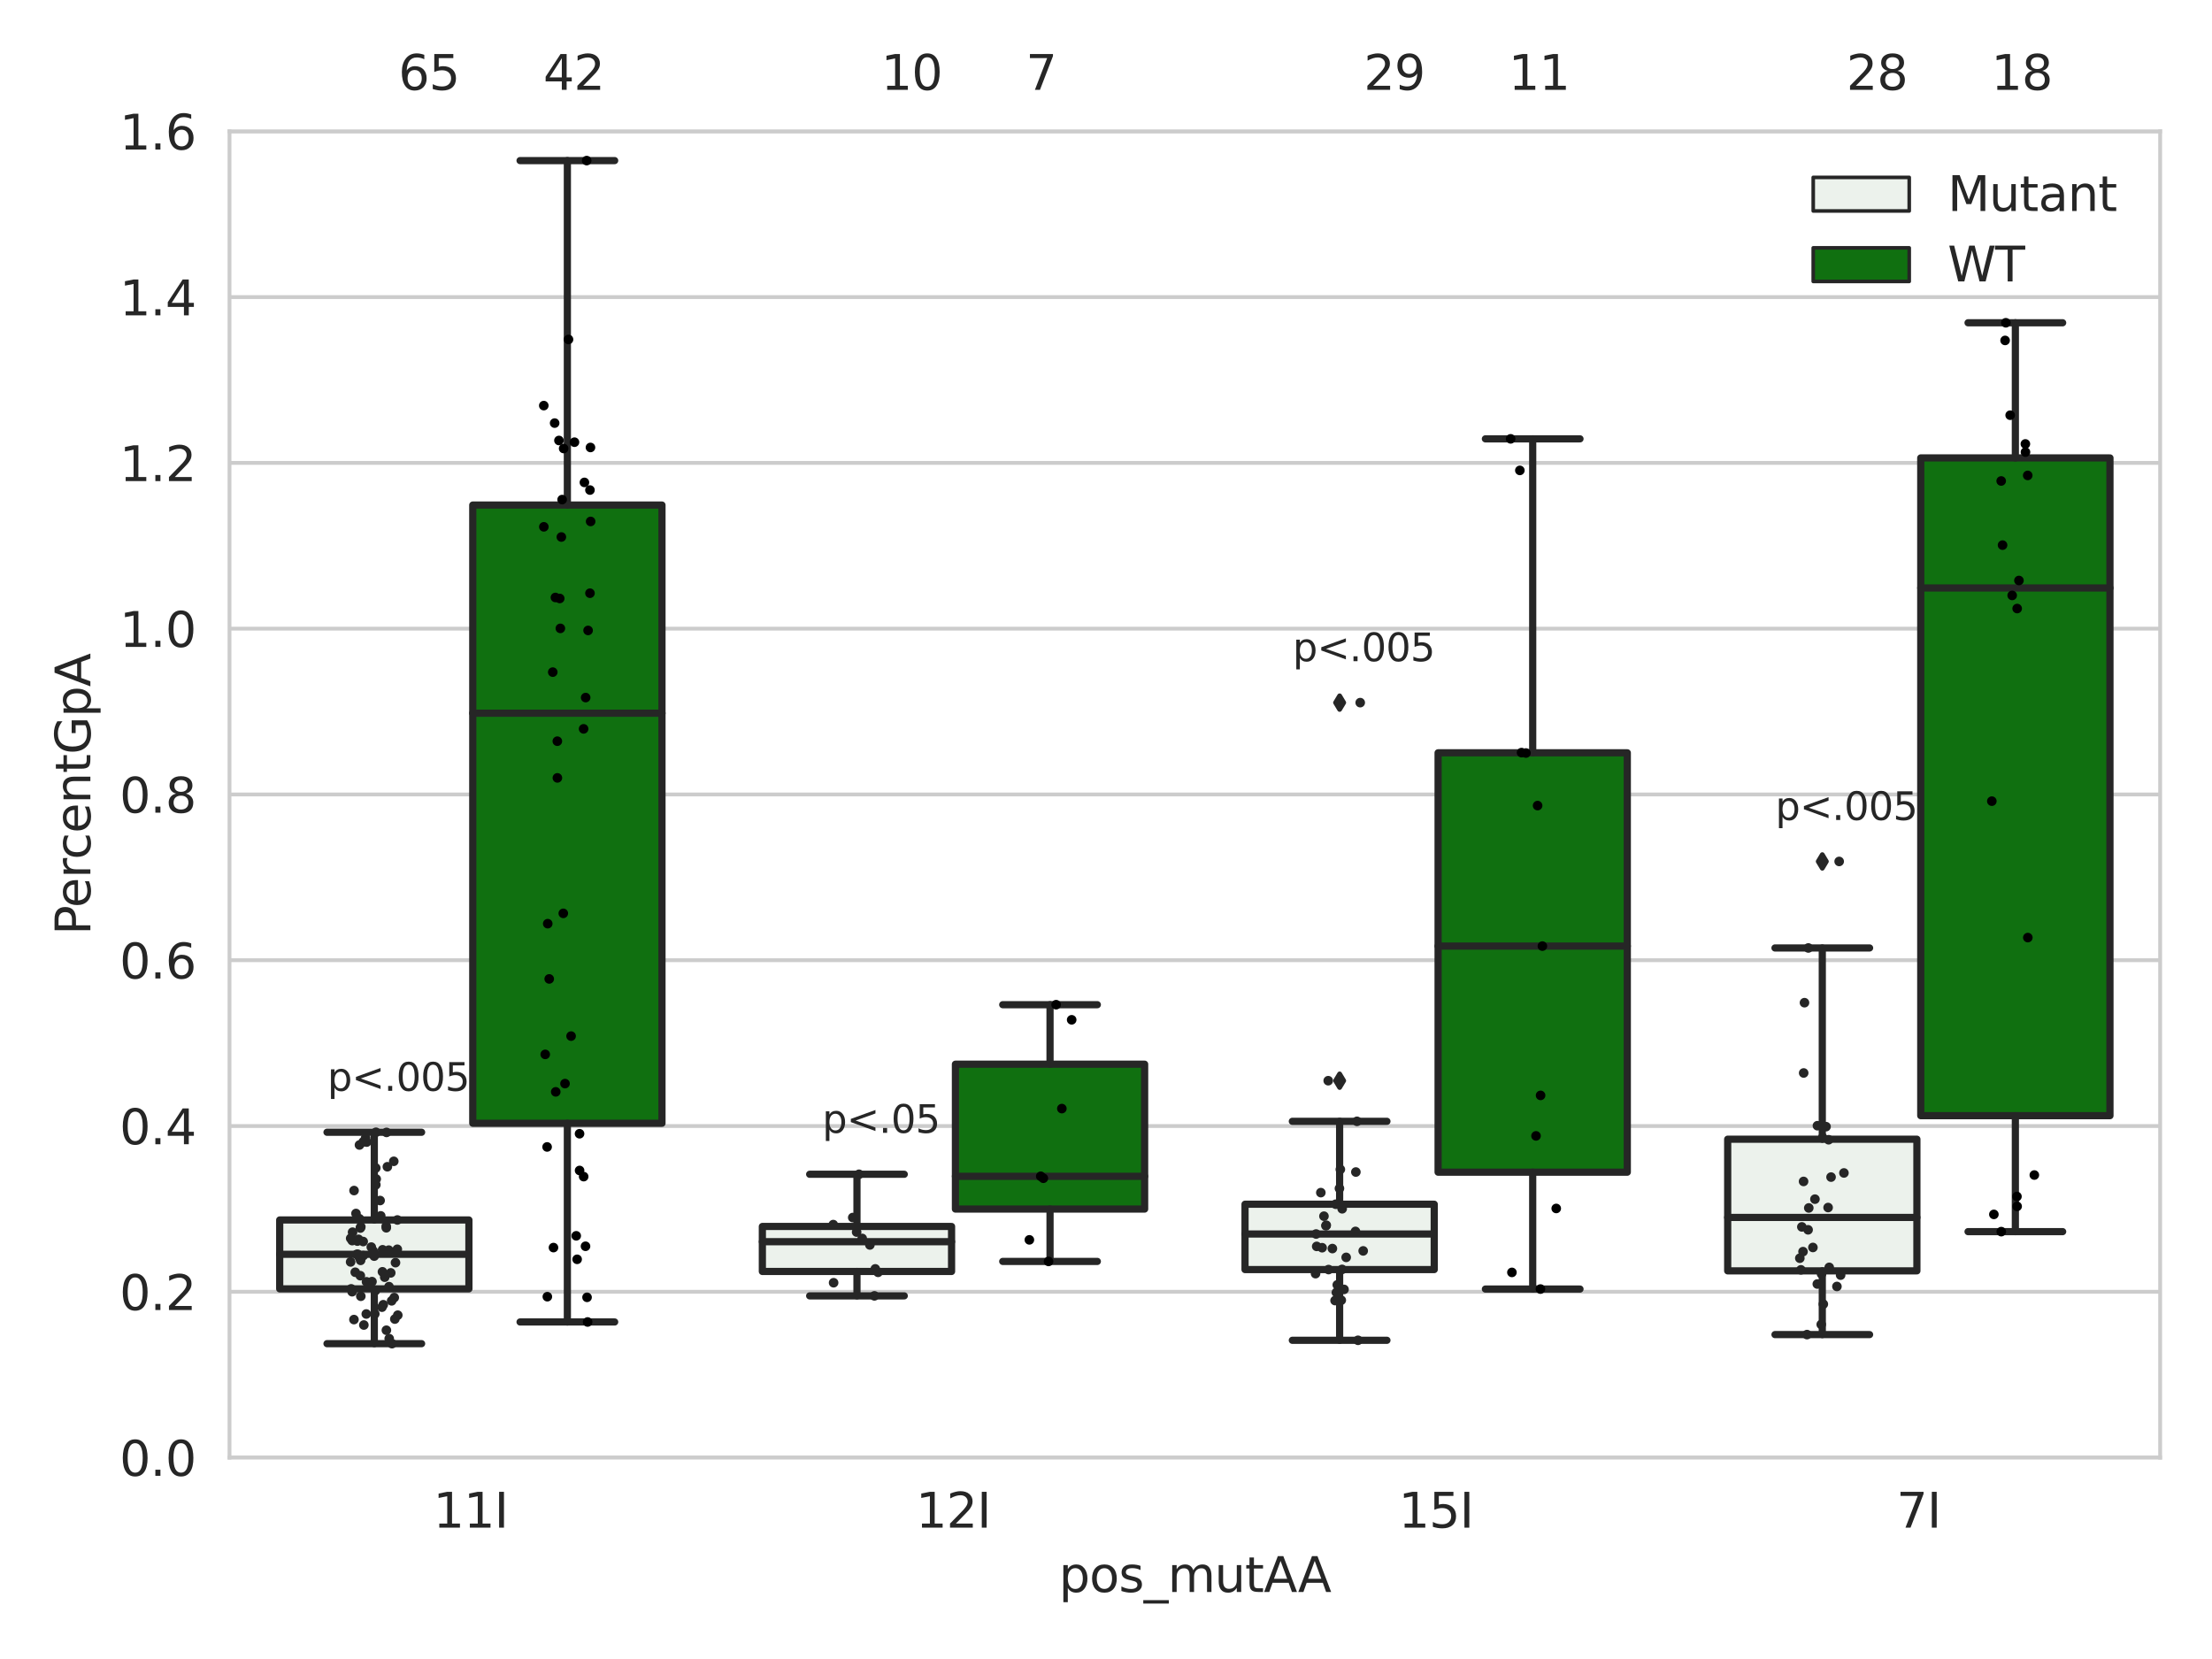 <?xml version="1.0" encoding="utf-8" standalone="no"?>
<!DOCTYPE svg PUBLIC "-//W3C//DTD SVG 1.1//EN"
  "http://www.w3.org/Graphics/SVG/1.1/DTD/svg11.dtd">
<svg xmlns:xlink="http://www.w3.org/1999/xlink" width="460.8pt" height="345.6pt" viewBox="0 0 460.8 345.6" xmlns="http://www.w3.org/2000/svg" version="1.1">
 <defs>
  <style type="text/css">*{stroke-linejoin: round; stroke-linecap: butt}</style>
 </defs>
 <g id="figure_1">
  <g id="patch_1">
   <path d="M 0 345.6 
L 460.8 345.6 
L 460.8 0 
L 0 0 
z
" style="fill: #ffffff"/>
  </g>
  <g id="axes_1">
   <g id="patch_2">
    <path d="M 47.81 303.64 
L 450 303.64 
L 450 27.354 
L 47.81 27.354 
z
" style="fill: #ffffff"/>
   </g>
   <g id="matplotlib.axis_1">
    <g id="xtick_1">
     <g id="text_1">
      <!-- 11I -->
      <g style="fill: #262626" transform="translate(90.246 318.238)scale(0.1 -0.1)">
       <defs>
        <path id="DejaVuSans-31" d="M 794 531 
L 1825 531 
L 1825 4091 
L 703 3866 
L 703 4441 
L 1819 4666 
L 2450 4666 
L 2450 531 
L 3481 531 
L 3481 0 
L 794 0 
L 794 531 
z
" transform="scale(0.016)"/>
        <path id="DejaVuSans-49" d="M 628 4666 
L 1259 4666 
L 1259 0 
L 628 0 
L 628 4666 
z
" transform="scale(0.016)"/>
       </defs>
       <use xlink:href="#DejaVuSans-31"/>
       <use xlink:href="#DejaVuSans-31" x="63.623"/>
       <use xlink:href="#DejaVuSans-49" x="127.246"/>
      </g>
     </g>
    </g>
    <g id="xtick_2">
     <g id="text_2">
      <!-- 12I -->
      <g style="fill: #262626" transform="translate(190.794 318.238)scale(0.1 -0.1)">
       <defs>
        <path id="DejaVuSans-32" d="M 1228 531 
L 3431 531 
L 3431 0 
L 469 0 
L 469 531 
Q 828 903 1448 1529 
Q 2069 2156 2228 2338 
Q 2531 2678 2651 2914 
Q 2772 3150 2772 3378 
Q 2772 3750 2511 3984 
Q 2250 4219 1831 4219 
Q 1534 4219 1204 4116 
Q 875 4013 500 3803 
L 500 4441 
Q 881 4594 1212 4672 
Q 1544 4750 1819 4750 
Q 2544 4750 2975 4387 
Q 3406 4025 3406 3419 
Q 3406 3131 3298 2873 
Q 3191 2616 2906 2266 
Q 2828 2175 2409 1742 
Q 1991 1309 1228 531 
z
" transform="scale(0.016)"/>
       </defs>
       <use xlink:href="#DejaVuSans-31"/>
       <use xlink:href="#DejaVuSans-32" x="63.623"/>
       <use xlink:href="#DejaVuSans-49" x="127.246"/>
      </g>
     </g>
    </g>
    <g id="xtick_3">
     <g id="text_3">
      <!-- 15I -->
      <g style="fill: #262626" transform="translate(291.341 318.238)scale(0.1 -0.1)">
       <defs>
        <path id="DejaVuSans-35" d="M 691 4666 
L 3169 4666 
L 3169 4134 
L 1269 4134 
L 1269 2991 
Q 1406 3038 1543 3061 
Q 1681 3084 1819 3084 
Q 2600 3084 3056 2656 
Q 3513 2228 3513 1497 
Q 3513 744 3044 326 
Q 2575 -91 1722 -91 
Q 1428 -91 1123 -41 
Q 819 9 494 109 
L 494 744 
Q 775 591 1075 516 
Q 1375 441 1709 441 
Q 2250 441 2565 725 
Q 2881 1009 2881 1497 
Q 2881 1984 2565 2268 
Q 2250 2553 1709 2553 
Q 1456 2553 1204 2497 
Q 953 2441 691 2322 
L 691 4666 
z
" transform="scale(0.016)"/>
       </defs>
       <use xlink:href="#DejaVuSans-31"/>
       <use xlink:href="#DejaVuSans-35" x="63.623"/>
       <use xlink:href="#DejaVuSans-49" x="127.246"/>
      </g>
     </g>
    </g>
    <g id="xtick_4">
     <g id="text_4">
      <!-- 7I -->
      <g style="fill: #262626" transform="translate(395.07 318.238)scale(0.1 -0.1)">
       <defs>
        <path id="DejaVuSans-37" d="M 525 4666 
L 3525 4666 
L 3525 4397 
L 1831 0 
L 1172 0 
L 2766 4134 
L 525 4134 
L 525 4666 
z
" transform="scale(0.016)"/>
       </defs>
       <use xlink:href="#DejaVuSans-37"/>
       <use xlink:href="#DejaVuSans-49" x="63.623"/>
      </g>
     </g>
    </g>
    <g id="text_5">
     <!-- pos_mutAA -->
     <g style="fill: #262626" transform="translate(220.589 331.638)scale(0.1 -0.1)">
      <defs>
       <path id="DejaVuSans-70" d="M 1159 525 
L 1159 -1331 
L 581 -1331 
L 581 3500 
L 1159 3500 
L 1159 2969 
Q 1341 3281 1617 3432 
Q 1894 3584 2278 3584 
Q 2916 3584 3314 3078 
Q 3713 2572 3713 1747 
Q 3713 922 3314 415 
Q 2916 -91 2278 -91 
Q 1894 -91 1617 61 
Q 1341 213 1159 525 
z
M 3116 1747 
Q 3116 2381 2855 2742 
Q 2594 3103 2138 3103 
Q 1681 3103 1420 2742 
Q 1159 2381 1159 1747 
Q 1159 1113 1420 752 
Q 1681 391 2138 391 
Q 2594 391 2855 752 
Q 3116 1113 3116 1747 
z
" transform="scale(0.016)"/>
       <path id="DejaVuSans-6f" d="M 1959 3097 
Q 1497 3097 1228 2736 
Q 959 2375 959 1747 
Q 959 1119 1226 758 
Q 1494 397 1959 397 
Q 2419 397 2687 759 
Q 2956 1122 2956 1747 
Q 2956 2369 2687 2733 
Q 2419 3097 1959 3097 
z
M 1959 3584 
Q 2709 3584 3137 3096 
Q 3566 2609 3566 1747 
Q 3566 888 3137 398 
Q 2709 -91 1959 -91 
Q 1206 -91 779 398 
Q 353 888 353 1747 
Q 353 2609 779 3096 
Q 1206 3584 1959 3584 
z
" transform="scale(0.016)"/>
       <path id="DejaVuSans-73" d="M 2834 3397 
L 2834 2853 
Q 2591 2978 2328 3040 
Q 2066 3103 1784 3103 
Q 1356 3103 1142 2972 
Q 928 2841 928 2578 
Q 928 2378 1081 2264 
Q 1234 2150 1697 2047 
L 1894 2003 
Q 2506 1872 2764 1633 
Q 3022 1394 3022 966 
Q 3022 478 2636 193 
Q 2250 -91 1575 -91 
Q 1294 -91 989 -36 
Q 684 19 347 128 
L 347 722 
Q 666 556 975 473 
Q 1284 391 1588 391 
Q 1994 391 2212 530 
Q 2431 669 2431 922 
Q 2431 1156 2273 1281 
Q 2116 1406 1581 1522 
L 1381 1569 
Q 847 1681 609 1914 
Q 372 2147 372 2553 
Q 372 3047 722 3315 
Q 1072 3584 1716 3584 
Q 2034 3584 2315 3537 
Q 2597 3491 2834 3397 
z
" transform="scale(0.016)"/>
       <path id="DejaVuSans-5f" d="M 3263 -1063 
L 3263 -1509 
L -63 -1509 
L -63 -1063 
L 3263 -1063 
z
" transform="scale(0.016)"/>
       <path id="DejaVuSans-6d" d="M 3328 2828 
Q 3544 3216 3844 3400 
Q 4144 3584 4550 3584 
Q 5097 3584 5394 3201 
Q 5691 2819 5691 2113 
L 5691 0 
L 5113 0 
L 5113 2094 
Q 5113 2597 4934 2840 
Q 4756 3084 4391 3084 
Q 3944 3084 3684 2787 
Q 3425 2491 3425 1978 
L 3425 0 
L 2847 0 
L 2847 2094 
Q 2847 2600 2669 2842 
Q 2491 3084 2119 3084 
Q 1678 3084 1418 2786 
Q 1159 2488 1159 1978 
L 1159 0 
L 581 0 
L 581 3500 
L 1159 3500 
L 1159 2956 
Q 1356 3278 1631 3431 
Q 1906 3584 2284 3584 
Q 2666 3584 2933 3390 
Q 3200 3197 3328 2828 
z
" transform="scale(0.016)"/>
       <path id="DejaVuSans-75" d="M 544 1381 
L 544 3500 
L 1119 3500 
L 1119 1403 
Q 1119 906 1312 657 
Q 1506 409 1894 409 
Q 2359 409 2629 706 
Q 2900 1003 2900 1516 
L 2900 3500 
L 3475 3500 
L 3475 0 
L 2900 0 
L 2900 538 
Q 2691 219 2414 64 
Q 2138 -91 1772 -91 
Q 1169 -91 856 284 
Q 544 659 544 1381 
z
M 1991 3584 
L 1991 3584 
z
" transform="scale(0.016)"/>
       <path id="DejaVuSans-74" d="M 1172 4494 
L 1172 3500 
L 2356 3500 
L 2356 3053 
L 1172 3053 
L 1172 1153 
Q 1172 725 1289 603 
Q 1406 481 1766 481 
L 2356 481 
L 2356 0 
L 1766 0 
Q 1100 0 847 248 
Q 594 497 594 1153 
L 594 3053 
L 172 3053 
L 172 3500 
L 594 3500 
L 594 4494 
L 1172 4494 
z
" transform="scale(0.016)"/>
       <path id="DejaVuSans-41" d="M 2188 4044 
L 1331 1722 
L 3047 1722 
L 2188 4044 
z
M 1831 4666 
L 2547 4666 
L 4325 0 
L 3669 0 
L 3244 1197 
L 1141 1197 
L 716 0 
L 50 0 
L 1831 4666 
z
" transform="scale(0.016)"/>
      </defs>
      <use xlink:href="#DejaVuSans-70"/>
      <use xlink:href="#DejaVuSans-6f" x="63.477"/>
      <use xlink:href="#DejaVuSans-73" x="124.658"/>
      <use xlink:href="#DejaVuSans-5f" x="176.758"/>
      <use xlink:href="#DejaVuSans-6d" x="226.758"/>
      <use xlink:href="#DejaVuSans-75" x="324.17"/>
      <use xlink:href="#DejaVuSans-74" x="387.549"/>
      <use xlink:href="#DejaVuSans-41" x="426.758"/>
      <use xlink:href="#DejaVuSans-41" x="497.916"/>
     </g>
    </g>
   </g>
   <g id="matplotlib.axis_2">
    <g id="ytick_1">
     <g id="line2d_1">
      <path d="M 47.81 303.64 
L 450 303.64 
" clip-path="url(#p8332631ddf)" style="fill: none; stroke: #cccccc; stroke-width: 0.8; stroke-linecap: round"/>
     </g>
     <g id="text_6">
      <!-- 0.0 -->
      <g style="fill: #262626" transform="translate(24.907 307.439)scale(0.1 -0.1)">
       <defs>
        <path id="DejaVuSans-30" d="M 2034 4250 
Q 1547 4250 1301 3770 
Q 1056 3291 1056 2328 
Q 1056 1369 1301 889 
Q 1547 409 2034 409 
Q 2525 409 2770 889 
Q 3016 1369 3016 2328 
Q 3016 3291 2770 3770 
Q 2525 4250 2034 4250 
z
M 2034 4750 
Q 2819 4750 3233 4129 
Q 3647 3509 3647 2328 
Q 3647 1150 3233 529 
Q 2819 -91 2034 -91 
Q 1250 -91 836 529 
Q 422 1150 422 2328 
Q 422 3509 836 4129 
Q 1250 4750 2034 4750 
z
" transform="scale(0.016)"/>
        <path id="DejaVuSans-2e" d="M 684 794 
L 1344 794 
L 1344 0 
L 684 0 
L 684 794 
z
" transform="scale(0.016)"/>
       </defs>
       <use xlink:href="#DejaVuSans-30"/>
       <use xlink:href="#DejaVuSans-2e" x="63.623"/>
       <use xlink:href="#DejaVuSans-30" x="95.41"/>
      </g>
     </g>
    </g>
    <g id="ytick_2">
     <g id="line2d_2">
      <path d="M 47.81 269.104 
L 450 269.104 
" clip-path="url(#p8332631ddf)" style="fill: none; stroke: #cccccc; stroke-width: 0.8; stroke-linecap: round"/>
     </g>
     <g id="text_7">
      <!-- 0.2 -->
      <g style="fill: #262626" transform="translate(24.907 272.903)scale(0.1 -0.1)">
       <use xlink:href="#DejaVuSans-30"/>
       <use xlink:href="#DejaVuSans-2e" x="63.623"/>
       <use xlink:href="#DejaVuSans-32" x="95.41"/>
      </g>
     </g>
    </g>
    <g id="ytick_3">
     <g id="line2d_3">
      <path d="M 47.81 234.568 
L 450 234.568 
" clip-path="url(#p8332631ddf)" style="fill: none; stroke: #cccccc; stroke-width: 0.8; stroke-linecap: round"/>
     </g>
     <g id="text_8">
      <!-- 0.4 -->
      <g style="fill: #262626" transform="translate(24.907 238.368)scale(0.1 -0.1)">
       <defs>
        <path id="DejaVuSans-34" d="M 2419 4116 
L 825 1625 
L 2419 1625 
L 2419 4116 
z
M 2253 4666 
L 3047 4666 
L 3047 1625 
L 3713 1625 
L 3713 1100 
L 3047 1100 
L 3047 0 
L 2419 0 
L 2419 1100 
L 313 1100 
L 313 1709 
L 2253 4666 
z
" transform="scale(0.016)"/>
       </defs>
       <use xlink:href="#DejaVuSans-30"/>
       <use xlink:href="#DejaVuSans-2e" x="63.623"/>
       <use xlink:href="#DejaVuSans-34" x="95.41"/>
      </g>
     </g>
    </g>
    <g id="ytick_4">
     <g id="line2d_4">
      <path d="M 47.81 200.033 
L 450 200.033 
" clip-path="url(#p8332631ddf)" style="fill: none; stroke: #cccccc; stroke-width: 0.8; stroke-linecap: round"/>
     </g>
     <g id="text_9">
      <!-- 0.6 -->
      <g style="fill: #262626" transform="translate(24.907 203.832)scale(0.1 -0.1)">
       <defs>
        <path id="DejaVuSans-36" d="M 2113 2584 
Q 1688 2584 1439 2293 
Q 1191 2003 1191 1497 
Q 1191 994 1439 701 
Q 1688 409 2113 409 
Q 2538 409 2786 701 
Q 3034 994 3034 1497 
Q 3034 2003 2786 2293 
Q 2538 2584 2113 2584 
z
M 3366 4563 
L 3366 3988 
Q 3128 4100 2886 4159 
Q 2644 4219 2406 4219 
Q 1781 4219 1451 3797 
Q 1122 3375 1075 2522 
Q 1259 2794 1537 2939 
Q 1816 3084 2150 3084 
Q 2853 3084 3261 2657 
Q 3669 2231 3669 1497 
Q 3669 778 3244 343 
Q 2819 -91 2113 -91 
Q 1303 -91 875 529 
Q 447 1150 447 2328 
Q 447 3434 972 4092 
Q 1497 4750 2381 4750 
Q 2619 4750 2861 4703 
Q 3103 4656 3366 4563 
z
" transform="scale(0.016)"/>
       </defs>
       <use xlink:href="#DejaVuSans-30"/>
       <use xlink:href="#DejaVuSans-2e" x="63.623"/>
       <use xlink:href="#DejaVuSans-36" x="95.41"/>
      </g>
     </g>
    </g>
    <g id="ytick_5">
     <g id="line2d_5">
      <path d="M 47.81 165.497 
L 450 165.497 
" clip-path="url(#p8332631ddf)" style="fill: none; stroke: #cccccc; stroke-width: 0.8; stroke-linecap: round"/>
     </g>
     <g id="text_10">
      <!-- 0.8 -->
      <g style="fill: #262626" transform="translate(24.907 169.296)scale(0.1 -0.1)">
       <defs>
        <path id="DejaVuSans-38" d="M 2034 2216 
Q 1584 2216 1326 1975 
Q 1069 1734 1069 1313 
Q 1069 891 1326 650 
Q 1584 409 2034 409 
Q 2484 409 2743 651 
Q 3003 894 3003 1313 
Q 3003 1734 2745 1975 
Q 2488 2216 2034 2216 
z
M 1403 2484 
Q 997 2584 770 2862 
Q 544 3141 544 3541 
Q 544 4100 942 4425 
Q 1341 4750 2034 4750 
Q 2731 4750 3128 4425 
Q 3525 4100 3525 3541 
Q 3525 3141 3298 2862 
Q 3072 2584 2669 2484 
Q 3125 2378 3379 2068 
Q 3634 1759 3634 1313 
Q 3634 634 3220 271 
Q 2806 -91 2034 -91 
Q 1263 -91 848 271 
Q 434 634 434 1313 
Q 434 1759 690 2068 
Q 947 2378 1403 2484 
z
M 1172 3481 
Q 1172 3119 1398 2916 
Q 1625 2713 2034 2713 
Q 2441 2713 2670 2916 
Q 2900 3119 2900 3481 
Q 2900 3844 2670 4047 
Q 2441 4250 2034 4250 
Q 1625 4250 1398 4047 
Q 1172 3844 1172 3481 
z
" transform="scale(0.016)"/>
       </defs>
       <use xlink:href="#DejaVuSans-30"/>
       <use xlink:href="#DejaVuSans-2e" x="63.623"/>
       <use xlink:href="#DejaVuSans-38" x="95.41"/>
      </g>
     </g>
    </g>
    <g id="ytick_6">
     <g id="line2d_6">
      <path d="M 47.81 130.961 
L 450 130.961 
" clip-path="url(#p8332631ddf)" style="fill: none; stroke: #cccccc; stroke-width: 0.8; stroke-linecap: round"/>
     </g>
     <g id="text_11">
      <!-- 1.0 -->
      <g style="fill: #262626" transform="translate(24.907 134.76)scale(0.1 -0.1)">
       <use xlink:href="#DejaVuSans-31"/>
       <use xlink:href="#DejaVuSans-2e" x="63.623"/>
       <use xlink:href="#DejaVuSans-30" x="95.41"/>
      </g>
     </g>
    </g>
    <g id="ytick_7">
     <g id="line2d_7">
      <path d="M 47.81 96.425 
L 450 96.425 
" clip-path="url(#p8332631ddf)" style="fill: none; stroke: #cccccc; stroke-width: 0.8; stroke-linecap: round"/>
     </g>
     <g id="text_12">
      <!-- 1.2 -->
      <g style="fill: #262626" transform="translate(24.907 100.225)scale(0.1 -0.1)">
       <use xlink:href="#DejaVuSans-31"/>
       <use xlink:href="#DejaVuSans-2e" x="63.623"/>
       <use xlink:href="#DejaVuSans-32" x="95.41"/>
      </g>
     </g>
    </g>
    <g id="ytick_8">
     <g id="line2d_8">
      <path d="M 47.81 61.89 
L 450 61.89 
" clip-path="url(#p8332631ddf)" style="fill: none; stroke: #cccccc; stroke-width: 0.8; stroke-linecap: round"/>
     </g>
     <g id="text_13">
      <!-- 1.4 -->
      <g style="fill: #262626" transform="translate(24.907 65.689)scale(0.1 -0.1)">
       <use xlink:href="#DejaVuSans-31"/>
       <use xlink:href="#DejaVuSans-2e" x="63.623"/>
       <use xlink:href="#DejaVuSans-34" x="95.41"/>
      </g>
     </g>
    </g>
    <g id="ytick_9">
     <g id="line2d_9">
      <path d="M 47.81 27.354 
L 450 27.354 
" clip-path="url(#p8332631ddf)" style="fill: none; stroke: #cccccc; stroke-width: 0.8; stroke-linecap: round"/>
     </g>
     <g id="text_14">
      <!-- 1.6 -->
      <g style="fill: #262626" transform="translate(24.907 31.153)scale(0.1 -0.1)">
       <use xlink:href="#DejaVuSans-31"/>
       <use xlink:href="#DejaVuSans-2e" x="63.623"/>
       <use xlink:href="#DejaVuSans-36" x="95.41"/>
      </g>
     </g>
    </g>
    <g id="text_15">
     <!-- PercentGpA -->
     <g style="fill: #262626" transform="translate(18.827 194.774)rotate(-90)scale(0.1 -0.1)">
      <defs>
       <path id="DejaVuSans-50" d="M 1259 4147 
L 1259 2394 
L 2053 2394 
Q 2494 2394 2734 2622 
Q 2975 2850 2975 3272 
Q 2975 3691 2734 3919 
Q 2494 4147 2053 4147 
L 1259 4147 
z
M 628 4666 
L 2053 4666 
Q 2838 4666 3239 4311 
Q 3641 3956 3641 3272 
Q 3641 2581 3239 2228 
Q 2838 1875 2053 1875 
L 1259 1875 
L 1259 0 
L 628 0 
L 628 4666 
z
" transform="scale(0.016)"/>
       <path id="DejaVuSans-65" d="M 3597 1894 
L 3597 1613 
L 953 1613 
Q 991 1019 1311 708 
Q 1631 397 2203 397 
Q 2534 397 2845 478 
Q 3156 559 3463 722 
L 3463 178 
Q 3153 47 2828 -22 
Q 2503 -91 2169 -91 
Q 1331 -91 842 396 
Q 353 884 353 1716 
Q 353 2575 817 3079 
Q 1281 3584 2069 3584 
Q 2775 3584 3186 3129 
Q 3597 2675 3597 1894 
z
M 3022 2063 
Q 3016 2534 2758 2815 
Q 2500 3097 2075 3097 
Q 1594 3097 1305 2825 
Q 1016 2553 972 2059 
L 3022 2063 
z
" transform="scale(0.016)"/>
       <path id="DejaVuSans-72" d="M 2631 2963 
Q 2534 3019 2420 3045 
Q 2306 3072 2169 3072 
Q 1681 3072 1420 2755 
Q 1159 2438 1159 1844 
L 1159 0 
L 581 0 
L 581 3500 
L 1159 3500 
L 1159 2956 
Q 1341 3275 1631 3429 
Q 1922 3584 2338 3584 
Q 2397 3584 2469 3576 
Q 2541 3569 2628 3553 
L 2631 2963 
z
" transform="scale(0.016)"/>
       <path id="DejaVuSans-63" d="M 3122 3366 
L 3122 2828 
Q 2878 2963 2633 3030 
Q 2388 3097 2138 3097 
Q 1578 3097 1268 2742 
Q 959 2388 959 1747 
Q 959 1106 1268 751 
Q 1578 397 2138 397 
Q 2388 397 2633 464 
Q 2878 531 3122 666 
L 3122 134 
Q 2881 22 2623 -34 
Q 2366 -91 2075 -91 
Q 1284 -91 818 406 
Q 353 903 353 1747 
Q 353 2603 823 3093 
Q 1294 3584 2113 3584 
Q 2378 3584 2631 3529 
Q 2884 3475 3122 3366 
z
" transform="scale(0.016)"/>
       <path id="DejaVuSans-6e" d="M 3513 2113 
L 3513 0 
L 2938 0 
L 2938 2094 
Q 2938 2591 2744 2837 
Q 2550 3084 2163 3084 
Q 1697 3084 1428 2787 
Q 1159 2491 1159 1978 
L 1159 0 
L 581 0 
L 581 3500 
L 1159 3500 
L 1159 2956 
Q 1366 3272 1645 3428 
Q 1925 3584 2291 3584 
Q 2894 3584 3203 3211 
Q 3513 2838 3513 2113 
z
" transform="scale(0.016)"/>
       <path id="DejaVuSans-47" d="M 3809 666 
L 3809 1919 
L 2778 1919 
L 2778 2438 
L 4434 2438 
L 4434 434 
Q 4069 175 3628 42 
Q 3188 -91 2688 -91 
Q 1594 -91 976 548 
Q 359 1188 359 2328 
Q 359 3472 976 4111 
Q 1594 4750 2688 4750 
Q 3144 4750 3555 4637 
Q 3966 4525 4313 4306 
L 4313 3634 
Q 3963 3931 3569 4081 
Q 3175 4231 2741 4231 
Q 1884 4231 1454 3753 
Q 1025 3275 1025 2328 
Q 1025 1384 1454 906 
Q 1884 428 2741 428 
Q 3075 428 3337 486 
Q 3600 544 3809 666 
z
" transform="scale(0.016)"/>
      </defs>
      <use xlink:href="#DejaVuSans-50"/>
      <use xlink:href="#DejaVuSans-65" x="56.678"/>
      <use xlink:href="#DejaVuSans-72" x="118.201"/>
      <use xlink:href="#DejaVuSans-63" x="157.064"/>
      <use xlink:href="#DejaVuSans-65" x="212.045"/>
      <use xlink:href="#DejaVuSans-6e" x="273.568"/>
      <use xlink:href="#DejaVuSans-74" x="336.947"/>
      <use xlink:href="#DejaVuSans-47" x="376.156"/>
      <use xlink:href="#DejaVuSans-70" x="453.646"/>
      <use xlink:href="#DejaVuSans-41" x="517.123"/>
     </g>
    </g>
   </g>
   <g id="patch_3">
    <path d="M 58.267 268.491 
L 97.682 268.491 
L 97.682 254.143 
L 58.267 254.143 
L 58.267 268.491 
z
" clip-path="url(#p8332631ddf)" style="fill: #ecf2ec; stroke: #262626; stroke-width: 1.5; stroke-linejoin: miter"/>
   </g>
   <g id="patch_4">
    <path d="M 98.486 233.996 
L 137.901 233.996 
L 137.901 105.212 
L 98.486 105.212 
L 98.486 233.996 
z
" clip-path="url(#p8332631ddf)" style="fill: #107010; stroke: #262626; stroke-width: 1.5; stroke-linejoin: miter"/>
   </g>
   <g id="patch_5">
    <path d="M 158.814 264.87 
L 198.229 264.87 
L 198.229 255.495 
L 158.814 255.495 
L 158.814 264.87 
z
" clip-path="url(#p8332631ddf)" style="fill: #ecf2ec; stroke: #262626; stroke-width: 1.5; stroke-linejoin: miter"/>
   </g>
   <g id="patch_6">
    <path d="M 199.033 251.867 
L 238.448 251.867 
L 238.448 221.693 
L 199.033 221.693 
L 199.033 251.867 
z
" clip-path="url(#p8332631ddf)" style="fill: #107010; stroke: #262626; stroke-width: 1.5; stroke-linejoin: miter"/>
   </g>
   <g id="patch_7">
    <path d="M 259.362 264.474 
L 298.777 264.474 
L 298.777 250.863 
L 259.362 250.863 
L 259.362 264.474 
z
" clip-path="url(#p8332631ddf)" style="fill: #ecf2ec; stroke: #262626; stroke-width: 1.5; stroke-linejoin: miter"/>
   </g>
   <g id="patch_8">
    <path d="M 299.581 244.185 
L 338.996 244.185 
L 338.996 156.824 
L 299.581 156.824 
L 299.581 244.185 
z
" clip-path="url(#p8332631ddf)" style="fill: #107010; stroke: #262626; stroke-width: 1.5; stroke-linejoin: miter"/>
   </g>
   <g id="patch_9">
    <path d="M 359.909 264.742 
L 399.324 264.742 
L 399.324 237.317 
L 359.909 237.317 
L 359.909 264.742 
z
" clip-path="url(#p8332631ddf)" style="fill: #ecf2ec; stroke: #262626; stroke-width: 1.5; stroke-linejoin: miter"/>
   </g>
   <g id="patch_10">
    <path d="M 400.128 232.415 
L 439.543 232.415 
L 439.543 95.394 
L 400.128 95.394 
L 400.128 232.415 
z
" clip-path="url(#p8332631ddf)" style="fill: #107010; stroke: #262626; stroke-width: 1.5; stroke-linejoin: miter"/>
   </g>
   <g id="patch_11">
    <path d="M 98.084 303.64 
L 98.084 303.64 
L 98.084 303.64 
L 98.084 303.64 
z
" clip-path="url(#p8332631ddf)" style="fill: #ecf2ec; stroke: #262626; stroke-width: 0.75; stroke-linejoin: miter"/>
   </g>
   <g id="patch_12">
    <path d="M 98.084 303.64 
L 98.084 303.64 
L 98.084 303.64 
L 98.084 303.64 
z
" clip-path="url(#p8332631ddf)" style="fill: #107010; stroke: #262626; stroke-width: 0.75; stroke-linejoin: miter"/>
   </g>
   <g id="PathCollection_1"/>
   <g id="PathCollection_2"/>
   <g id="line2d_10">
    <path d="M 77.974 268.491 
L 77.974 279.91 
" clip-path="url(#p8332631ddf)" style="fill: none; stroke: #262626; stroke-width: 1.5; stroke-linecap: round"/>
   </g>
   <g id="line2d_11">
    <path d="M 77.974 254.143 
L 77.974 235.87 
" clip-path="url(#p8332631ddf)" style="fill: none; stroke: #262626; stroke-width: 1.5; stroke-linecap: round"/>
   </g>
   <g id="line2d_12">
    <path d="M 68.121 279.91 
L 87.828 279.91 
" clip-path="url(#p8332631ddf)" style="fill: none; stroke: #262626; stroke-width: 1.5; stroke-linecap: round"/>
   </g>
   <g id="line2d_13">
    <path d="M 68.121 235.87 
L 87.828 235.87 
" clip-path="url(#p8332631ddf)" style="fill: none; stroke: #262626; stroke-width: 1.5; stroke-linecap: round"/>
   </g>
   <g id="line2d_14"/>
   <g id="line2d_15">
    <path d="M 118.193 233.996 
L 118.193 275.391 
" clip-path="url(#p8332631ddf)" style="fill: none; stroke: #262626; stroke-width: 1.5; stroke-linecap: round"/>
   </g>
   <g id="line2d_16">
    <path d="M 118.193 105.212 
L 118.193 33.455 
" clip-path="url(#p8332631ddf)" style="fill: none; stroke: #262626; stroke-width: 1.5; stroke-linecap: round"/>
   </g>
   <g id="line2d_17">
    <path d="M 108.34 275.391 
L 128.047 275.391 
" clip-path="url(#p8332631ddf)" style="fill: none; stroke: #262626; stroke-width: 1.5; stroke-linecap: round"/>
   </g>
   <g id="line2d_18">
    <path d="M 108.34 33.455 
L 128.047 33.455 
" clip-path="url(#p8332631ddf)" style="fill: none; stroke: #262626; stroke-width: 1.5; stroke-linecap: round"/>
   </g>
   <g id="line2d_19"/>
   <g id="line2d_20">
    <path d="M 178.522 264.87 
L 178.522 269.951 
" clip-path="url(#p8332631ddf)" style="fill: none; stroke: #262626; stroke-width: 1.5; stroke-linecap: round"/>
   </g>
   <g id="line2d_21">
    <path d="M 178.522 255.495 
L 178.522 244.622 
" clip-path="url(#p8332631ddf)" style="fill: none; stroke: #262626; stroke-width: 1.5; stroke-linecap: round"/>
   </g>
   <g id="line2d_22">
    <path d="M 168.668 269.951 
L 188.375 269.951 
" clip-path="url(#p8332631ddf)" style="fill: none; stroke: #262626; stroke-width: 1.5; stroke-linecap: round"/>
   </g>
   <g id="line2d_23">
    <path d="M 168.668 244.622 
L 188.375 244.622 
" clip-path="url(#p8332631ddf)" style="fill: none; stroke: #262626; stroke-width: 1.5; stroke-linecap: round"/>
   </g>
   <g id="line2d_24"/>
   <g id="line2d_25">
    <path d="M 218.741 251.867 
L 218.741 262.777 
" clip-path="url(#p8332631ddf)" style="fill: none; stroke: #262626; stroke-width: 1.5; stroke-linecap: round"/>
   </g>
   <g id="line2d_26">
    <path d="M 218.741 221.693 
L 218.741 209.296 
" clip-path="url(#p8332631ddf)" style="fill: none; stroke: #262626; stroke-width: 1.5; stroke-linecap: round"/>
   </g>
   <g id="line2d_27">
    <path d="M 208.887 262.777 
L 228.594 262.777 
" clip-path="url(#p8332631ddf)" style="fill: none; stroke: #262626; stroke-width: 1.5; stroke-linecap: round"/>
   </g>
   <g id="line2d_28">
    <path d="M 208.887 209.296 
L 228.594 209.296 
" clip-path="url(#p8332631ddf)" style="fill: none; stroke: #262626; stroke-width: 1.5; stroke-linecap: round"/>
   </g>
   <g id="line2d_29"/>
   <g id="line2d_30">
    <path d="M 279.069 264.474 
L 279.069 279.208 
" clip-path="url(#p8332631ddf)" style="fill: none; stroke: #262626; stroke-width: 1.5; stroke-linecap: round"/>
   </g>
   <g id="line2d_31">
    <path d="M 279.069 250.863 
L 279.069 233.592 
" clip-path="url(#p8332631ddf)" style="fill: none; stroke: #262626; stroke-width: 1.5; stroke-linecap: round"/>
   </g>
   <g id="line2d_32">
    <path d="M 269.216 279.208 
L 288.923 279.208 
" clip-path="url(#p8332631ddf)" style="fill: none; stroke: #262626; stroke-width: 1.5; stroke-linecap: round"/>
   </g>
   <g id="line2d_33">
    <path d="M 269.216 233.592 
L 288.923 233.592 
" clip-path="url(#p8332631ddf)" style="fill: none; stroke: #262626; stroke-width: 1.5; stroke-linecap: round"/>
   </g>
   <g id="line2d_34">
    <defs>
     <path id="m59bfc66dbe" d="M -0 1.414 
L 0.849 0 
L 0 -1.414 
L -0.849 -0 
z
" style="stroke: #262626; stroke-linejoin: miter"/>
    </defs>
    <g clip-path="url(#p8332631ddf)">
     <use xlink:href="#m59bfc66dbe" x="279.069" y="225.129" style="fill: #262626; stroke: #262626; stroke-linejoin: miter"/>
     <use xlink:href="#m59bfc66dbe" x="279.069" y="146.371" style="fill: #262626; stroke: #262626; stroke-linejoin: miter"/>
    </g>
   </g>
   <g id="line2d_35">
    <path d="M 319.288 244.185 
L 319.288 268.534 
" clip-path="url(#p8332631ddf)" style="fill: none; stroke: #262626; stroke-width: 1.5; stroke-linecap: round"/>
   </g>
   <g id="line2d_36">
    <path d="M 319.288 156.824 
L 319.288 91.42 
" clip-path="url(#p8332631ddf)" style="fill: none; stroke: #262626; stroke-width: 1.5; stroke-linecap: round"/>
   </g>
   <g id="line2d_37">
    <path d="M 309.435 268.534 
L 329.142 268.534 
" clip-path="url(#p8332631ddf)" style="fill: none; stroke: #262626; stroke-width: 1.5; stroke-linecap: round"/>
   </g>
   <g id="line2d_38">
    <path d="M 309.435 91.42 
L 329.142 91.42 
" clip-path="url(#p8332631ddf)" style="fill: none; stroke: #262626; stroke-width: 1.5; stroke-linecap: round"/>
   </g>
   <g id="line2d_39"/>
   <g id="line2d_40">
    <path d="M 379.617 264.742 
L 379.617 278.019 
" clip-path="url(#p8332631ddf)" style="fill: none; stroke: #262626; stroke-width: 1.5; stroke-linecap: round"/>
   </g>
   <g id="line2d_41">
    <path d="M 379.617 237.317 
L 379.617 197.478 
" clip-path="url(#p8332631ddf)" style="fill: none; stroke: #262626; stroke-width: 1.5; stroke-linecap: round"/>
   </g>
   <g id="line2d_42">
    <path d="M 369.763 278.019 
L 389.47 278.019 
" clip-path="url(#p8332631ddf)" style="fill: none; stroke: #262626; stroke-width: 1.5; stroke-linecap: round"/>
   </g>
   <g id="line2d_43">
    <path d="M 369.763 197.478 
L 389.47 197.478 
" clip-path="url(#p8332631ddf)" style="fill: none; stroke: #262626; stroke-width: 1.5; stroke-linecap: round"/>
   </g>
   <g id="line2d_44">
    <g clip-path="url(#p8332631ddf)">
     <use xlink:href="#m59bfc66dbe" x="379.617" y="179.454" style="fill: #262626; stroke: #262626; stroke-linejoin: miter"/>
    </g>
   </g>
   <g id="line2d_45">
    <path d="M 419.836 232.415 
L 419.836 256.571 
" clip-path="url(#p8332631ddf)" style="fill: none; stroke: #262626; stroke-width: 1.5; stroke-linecap: round"/>
   </g>
   <g id="line2d_46">
    <path d="M 419.836 95.394 
L 419.836 67.24 
" clip-path="url(#p8332631ddf)" style="fill: none; stroke: #262626; stroke-width: 1.5; stroke-linecap: round"/>
   </g>
   <g id="line2d_47">
    <path d="M 409.982 256.571 
L 429.689 256.571 
" clip-path="url(#p8332631ddf)" style="fill: none; stroke: #262626; stroke-width: 1.5; stroke-linecap: round"/>
   </g>
   <g id="line2d_48">
    <path d="M 409.982 67.24 
L 429.689 67.24 
" clip-path="url(#p8332631ddf)" style="fill: none; stroke: #262626; stroke-width: 1.5; stroke-linecap: round"/>
   </g>
   <g id="line2d_49"/>
   <g id="line2d_50">
    <path d="M 58.267 261.288 
L 97.682 261.288 
" clip-path="url(#p8332631ddf)" style="fill: none; stroke: #262626; stroke-width: 1.5; stroke-linecap: round"/>
   </g>
   <g id="line2d_51">
    <path d="M 98.486 148.576 
L 137.901 148.576 
" clip-path="url(#p8332631ddf)" style="fill: none; stroke: #262626; stroke-width: 1.5; stroke-linecap: round"/>
   </g>
   <g id="line2d_52">
    <path d="M 158.814 258.668 
L 198.229 258.668 
" clip-path="url(#p8332631ddf)" style="fill: none; stroke: #262626; stroke-width: 1.5; stroke-linecap: round"/>
   </g>
   <g id="line2d_53">
    <path d="M 199.033 245.042 
L 238.448 245.042 
" clip-path="url(#p8332631ddf)" style="fill: none; stroke: #262626; stroke-width: 1.5; stroke-linecap: round"/>
   </g>
   <g id="line2d_54">
    <path d="M 259.362 257.065 
L 298.777 257.065 
" clip-path="url(#p8332631ddf)" style="fill: none; stroke: #262626; stroke-width: 1.5; stroke-linecap: round"/>
   </g>
   <g id="line2d_55">
    <path d="M 299.581 197.09 
L 338.996 197.09 
" clip-path="url(#p8332631ddf)" style="fill: none; stroke: #262626; stroke-width: 1.5; stroke-linecap: round"/>
   </g>
   <g id="line2d_56">
    <path d="M 359.909 253.611 
L 399.324 253.611 
" clip-path="url(#p8332631ddf)" style="fill: none; stroke: #262626; stroke-width: 1.5; stroke-linecap: round"/>
   </g>
   <g id="line2d_57">
    <path d="M 400.128 122.483 
L 439.543 122.483 
" clip-path="url(#p8332631ddf)" style="fill: none; stroke: #262626; stroke-width: 1.5; stroke-linecap: round"/>
   </g>
   <g id="patch_13">
    <path d="M 47.81 303.64 
L 47.81 27.354 
" style="fill: none; stroke: #cccccc; stroke-width: 0.8; stroke-linejoin: miter; stroke-linecap: square"/>
   </g>
   <g id="patch_14">
    <path d="M 450 303.64 
L 450 27.354 
" style="fill: none; stroke: #cccccc; stroke-width: 0.8; stroke-linejoin: miter; stroke-linecap: square"/>
   </g>
   <g id="patch_15">
    <path d="M 47.81 303.64 
L 450 303.64 
" style="fill: none; stroke: #cccccc; stroke-width: 0.8; stroke-linejoin: miter; stroke-linecap: square"/>
   </g>
   <g id="patch_16">
    <path d="M 47.81 27.354 
L 450 27.354 
" style="fill: none; stroke: #cccccc; stroke-width: 0.8; stroke-linejoin: miter; stroke-linecap: square"/>
   </g>
   <g id="PathCollection_3">
    <defs>
     <path id="C0_0_3760f19197" d="M 0 1 
C 0.265 1 0.52 0.895 0.707 0.707 
C 0.895 0.52 1 0.265 1 -0 
C 1 -0.265 0.895 -0.52 0.707 -0.707 
C 0.52 -0.895 0.265 -1 0 -1 
C -0.265 -1 -0.52 -0.895 -0.707 -0.707 
C -0.895 -0.52 -1 -0.265 -1 0 
C -1 0.265 -0.895 0.52 -0.707 0.707 
C -0.52 0.895 -0.265 1 0 1 
z
"/>
    </defs>
    <g clip-path="url(#p8332631ddf)">
     <use xlink:href="#C0_0_3760f19197" x="77.733" y="260.586" style="fill: #262626"/>
    </g>
    <g clip-path="url(#p8332631ddf)">
     <use xlink:href="#C0_0_3760f19197" x="78.08" y="273.708" style="fill: #262626"/>
    </g>
    <g clip-path="url(#p8332631ddf)">
     <use xlink:href="#C0_0_3760f19197" x="79.183" y="250.093" style="fill: #262626"/>
    </g>
    <g clip-path="url(#p8332631ddf)">
     <use xlink:href="#C0_0_3760f19197" x="74.003" y="265.032" style="fill: #262626"/>
    </g>
    <g clip-path="url(#p8332631ddf)">
     <use xlink:href="#C0_0_3760f19197" x="82.389" y="263.034" style="fill: #262626"/>
    </g>
    <g clip-path="url(#p8332631ddf)">
     <use xlink:href="#C0_0_3760f19197" x="76.171" y="237.058" style="fill: #262626"/>
    </g>
    <g clip-path="url(#p8332631ddf)">
     <use xlink:href="#C0_0_3760f19197" x="80.493" y="277.111" style="fill: #262626"/>
    </g>
    <g clip-path="url(#p8332631ddf)">
     <use xlink:href="#C0_0_3760f19197" x="79.846" y="271.797" style="fill: #262626"/>
    </g>
    <g clip-path="url(#p8332631ddf)">
     <use xlink:href="#C0_0_3760f19197" x="76.348" y="267.022" style="fill: #262626"/>
    </g>
    <g clip-path="url(#p8332631ddf)">
     <use xlink:href="#C0_0_3760f19197" x="81.08" y="278.864" style="fill: #262626"/>
    </g>
    <g clip-path="url(#p8332631ddf)">
     <use xlink:href="#C0_0_3760f19197" x="73.375" y="258.441" style="fill: #262626"/>
    </g>
    <g clip-path="url(#p8332631ddf)">
     <use xlink:href="#C0_0_3760f19197" x="74.818" y="261.864" style="fill: #262626"/>
    </g>
    <g clip-path="url(#p8332631ddf)">
     <use xlink:href="#C0_0_3760f19197" x="76.306" y="273.727" style="fill: #262626"/>
    </g>
    <g clip-path="url(#p8332631ddf)">
     <use xlink:href="#C0_0_3760f19197" x="79.702" y="260.352" style="fill: #262626"/>
    </g>
    <g clip-path="url(#p8332631ddf)">
     <use xlink:href="#C0_0_3760f19197" x="75.166" y="270.034" style="fill: #262626"/>
    </g>
    <g clip-path="url(#p8332631ddf)">
     <use xlink:href="#C0_0_3760f19197" x="75.659" y="258.633" style="fill: #262626"/>
    </g>
    <g clip-path="url(#p8332631ddf)">
     <use xlink:href="#C0_0_3760f19197" x="76.394" y="237.918" style="fill: #262626"/>
    </g>
    <g clip-path="url(#p8332631ddf)">
     <use xlink:href="#C0_0_3760f19197" x="82.781" y="254.143" style="fill: #262626"/>
    </g>
    <g clip-path="url(#p8332631ddf)">
     <use xlink:href="#C0_0_3760f19197" x="75.798" y="276.024" style="fill: #262626"/>
    </g>
    <g clip-path="url(#p8332631ddf)">
     <use xlink:href="#C0_0_3760f19197" x="75.066" y="255.826" style="fill: #262626"/>
    </g>
    <g clip-path="url(#p8332631ddf)">
     <use xlink:href="#C0_0_3760f19197" x="78.294" y="246.819" style="fill: #262626"/>
    </g>
    <g clip-path="url(#p8332631ddf)">
     <use xlink:href="#C0_0_3760f19197" x="74.886" y="238.523" style="fill: #262626"/>
    </g>
    <g clip-path="url(#p8332631ddf)">
     <use xlink:href="#C0_0_3760f19197" x="82.252" y="274.788" style="fill: #262626"/>
    </g>
    <g clip-path="url(#p8332631ddf)">
     <use xlink:href="#C0_0_3760f19197" x="73.736" y="274.891" style="fill: #262626"/>
    </g>
    <g clip-path="url(#p8332631ddf)">
     <use xlink:href="#C0_0_3760f19197" x="82.866" y="273.973" style="fill: #262626"/>
    </g>
    <g clip-path="url(#p8332631ddf)">
     <use xlink:href="#C0_0_3760f19197" x="80.457" y="255.443" style="fill: #262626"/>
    </g>
    <g clip-path="url(#p8332631ddf)">
     <use xlink:href="#C0_0_3760f19197" x="80.982" y="260.427" style="fill: #262626"/>
    </g>
    <g clip-path="url(#p8332631ddf)">
     <use xlink:href="#C0_0_3760f19197" x="79.316" y="253.287" style="fill: #262626"/>
    </g>
    <g clip-path="url(#p8332631ddf)">
     <use xlink:href="#C0_0_3760f19197" x="81.585" y="270.989" style="fill: #262626"/>
    </g>
    <g clip-path="url(#p8332631ddf)">
     <use xlink:href="#C0_0_3760f19197" x="75.682" y="261.566" style="fill: #262626"/>
    </g>
    <g clip-path="url(#p8332631ddf)">
     <use xlink:href="#C0_0_3760f19197" x="77.494" y="266.983" style="fill: #262626"/>
    </g>
    <g clip-path="url(#p8332631ddf)">
     <use xlink:href="#C0_0_3760f19197" x="73.053" y="257.971" style="fill: #262626"/>
    </g>
    <g clip-path="url(#p8332631ddf)">
     <use xlink:href="#C0_0_3760f19197" x="79.672" y="264.938" style="fill: #262626"/>
    </g>
    <g clip-path="url(#p8332631ddf)">
     <use xlink:href="#C0_0_3760f19197" x="74.687" y="258.169" style="fill: #262626"/>
    </g>
    <g clip-path="url(#p8332631ddf)">
     <use xlink:href="#C0_0_3760f19197" x="75.166" y="255.569" style="fill: #262626"/>
    </g>
    <g clip-path="url(#p8332631ddf)">
     <use xlink:href="#C0_0_3760f19197" x="74.536" y="261.288" style="fill: #262626"/>
    </g>
    <g clip-path="url(#p8332631ddf)">
     <use xlink:href="#C0_0_3760f19197" x="78.2" y="268.857" style="fill: #262626"/>
    </g>
    <g clip-path="url(#p8332631ddf)">
     <use xlink:href="#C0_0_3760f19197" x="73.041" y="262.883" style="fill: #262626"/>
    </g>
    <g clip-path="url(#p8332631ddf)">
     <use xlink:href="#C0_0_3760f19197" x="81.037" y="268.029" style="fill: #262626"/>
    </g>
    <g clip-path="url(#p8332631ddf)">
     <use xlink:href="#C0_0_3760f19197" x="73.447" y="256.688" style="fill: #262626"/>
    </g>
    <g clip-path="url(#p8332631ddf)">
     <use xlink:href="#C0_0_3760f19197" x="73.357" y="269.089" style="fill: #262626"/>
    </g>
    <g clip-path="url(#p8332631ddf)">
     <use xlink:href="#C0_0_3760f19197" x="74.158" y="252.793" style="fill: #262626"/>
    </g>
    <g clip-path="url(#p8332631ddf)">
     <use xlink:href="#C0_0_3760f19197" x="77.957" y="261.673" style="fill: #262626"/>
    </g>
    <g clip-path="url(#p8332631ddf)">
     <use xlink:href="#C0_0_3760f19197" x="75.121" y="262.557" style="fill: #262626"/>
    </g>
    <g clip-path="url(#p8332631ddf)">
     <use xlink:href="#C0_0_3760f19197" x="75.062" y="265.747" style="fill: #262626"/>
    </g>
    <g clip-path="url(#p8332631ddf)">
     <use xlink:href="#C0_0_3760f19197" x="73.153" y="268.491" style="fill: #262626"/>
    </g>
    <g clip-path="url(#p8332631ddf)">
     <use xlink:href="#C0_0_3760f19197" x="82.766" y="260.243" style="fill: #262626"/>
    </g>
    <g clip-path="url(#p8332631ddf)">
     <use xlink:href="#C0_0_3760f19197" x="82.03" y="241.922" style="fill: #262626"/>
    </g>
    <g clip-path="url(#p8332631ddf)">
     <use xlink:href="#C0_0_3760f19197" x="79.571" y="272.308" style="fill: #262626"/>
    </g>
    <g clip-path="url(#p8332631ddf)">
     <use xlink:href="#C0_0_3760f19197" x="78.325" y="235.87" style="fill: #262626"/>
    </g>
    <g clip-path="url(#p8332631ddf)">
     <use xlink:href="#C0_0_3760f19197" x="82.132" y="270.311" style="fill: #262626"/>
    </g>
    <g clip-path="url(#p8332631ddf)">
     <use xlink:href="#C0_0_3760f19197" x="80.145" y="266.061" style="fill: #262626"/>
    </g>
    <g clip-path="url(#p8332631ddf)">
     <use xlink:href="#C0_0_3760f19197" x="78.371" y="245.615" style="fill: #262626"/>
    </g>
    <g clip-path="url(#p8332631ddf)">
     <use xlink:href="#C0_0_3760f19197" x="73.755" y="248.013" style="fill: #262626"/>
    </g>
    <g clip-path="url(#p8332631ddf)">
     <use xlink:href="#C0_0_3760f19197" x="80.471" y="255.772" style="fill: #262626"/>
    </g>
    <g clip-path="url(#p8332631ddf)">
     <use xlink:href="#C0_0_3760f19197" x="80.518" y="235.901" style="fill: #262626"/>
    </g>
    <g clip-path="url(#p8332631ddf)">
     <use xlink:href="#C0_0_3760f19197" x="81.4" y="265.165" style="fill: #262626"/>
    </g>
    <g clip-path="url(#p8332631ddf)">
     <use xlink:href="#C0_0_3760f19197" x="74.867" y="253.886" style="fill: #262626"/>
    </g>
    <g clip-path="url(#p8332631ddf)">
     <use xlink:href="#C0_0_3760f19197" x="77.347" y="259.79" style="fill: #262626"/>
    </g>
    <g clip-path="url(#p8332631ddf)">
     <use xlink:href="#C0_0_3760f19197" x="78.279" y="243.32" style="fill: #262626"/>
    </g>
    <g clip-path="url(#p8332631ddf)">
     <use xlink:href="#C0_0_3760f19197" x="81.657" y="279.91" style="fill: #262626"/>
    </g>
    <g clip-path="url(#p8332631ddf)">
     <use xlink:href="#C0_0_3760f19197" x="80.696" y="243.054" style="fill: #262626"/>
    </g>
    <g clip-path="url(#p8332631ddf)">
     <use xlink:href="#C0_0_3760f19197" x="74.449" y="258.544" style="fill: #262626"/>
    </g>
    <g clip-path="url(#p8332631ddf)">
     <use xlink:href="#C0_0_3760f19197" x="74.313" y="261.315" style="fill: #262626"/>
    </g>
    <g clip-path="url(#p8332631ddf)">
     <use xlink:href="#C0_0_3760f19197" x="75.669" y="237.872" style="fill: #262626"/>
    </g>
   </g>
   <g id="PathCollection_4">
    <defs>
     <path id="C1_0_83a7c3ba0c" d="M 0 1 
C 0.265 1 0.52 0.895 0.707 0.707 
C 0.895 0.52 1 0.265 1 -0 
C 1 -0.265 0.895 -0.52 0.707 -0.707 
C 0.52 -0.895 0.265 -1 0 -1 
C -0.265 -1 -0.52 -0.895 -0.707 -0.707 
C -0.895 -0.52 -1 -0.265 -1 0 
C -1 0.265 -0.895 0.52 -0.707 0.707 
C -0.52 0.895 -0.265 1 0 1 
z
"/>
    </defs>
    <g clip-path="url(#p8332631ddf)">
     <use xlink:href="#C1_0_83a7c3ba0c" x="113.281" y="84.493"/>
    </g>
    <g clip-path="url(#p8332631ddf)">
     <use xlink:href="#C1_0_83a7c3ba0c" x="120.227" y="262.338"/>
    </g>
    <g clip-path="url(#p8332631ddf)">
     <use xlink:href="#C1_0_83a7c3ba0c" x="115.771" y="227.453"/>
    </g>
    <g clip-path="url(#p8332631ddf)">
     <use xlink:href="#C1_0_83a7c3ba0c" x="114.022" y="270.124"/>
    </g>
    <g clip-path="url(#p8332631ddf)">
     <use xlink:href="#C1_0_83a7c3ba0c" x="122.293" y="270.254"/>
    </g>
    <g clip-path="url(#p8332631ddf)">
     <use xlink:href="#C1_0_83a7c3ba0c" x="115.543" y="88.139"/>
    </g>
    <g clip-path="url(#p8332631ddf)">
     <use xlink:href="#C1_0_83a7c3ba0c" x="117.344" y="190.268"/>
    </g>
    <g clip-path="url(#p8332631ddf)">
     <use xlink:href="#C1_0_83a7c3ba0c" x="122.51" y="131.332"/>
    </g>
    <g clip-path="url(#p8332631ddf)">
     <use xlink:href="#C1_0_83a7c3ba0c" x="122.411" y="275.391"/>
    </g>
    <g clip-path="url(#p8332631ddf)">
     <use xlink:href="#C1_0_83a7c3ba0c" x="123.005" y="93.216"/>
    </g>
    <g clip-path="url(#p8332631ddf)">
     <use xlink:href="#C1_0_83a7c3ba0c" x="114.102" y="192.419"/>
    </g>
    <g clip-path="url(#p8332631ddf)">
     <use xlink:href="#C1_0_83a7c3ba0c" x="120.73" y="236.177"/>
    </g>
    <g clip-path="url(#p8332631ddf)">
     <use xlink:href="#C1_0_83a7c3ba0c" x="121.576" y="151.835"/>
    </g>
    <g clip-path="url(#p8332631ddf)">
     <use xlink:href="#C1_0_83a7c3ba0c" x="113.582" y="219.648"/>
    </g>
    <g clip-path="url(#p8332631ddf)">
     <use xlink:href="#C1_0_83a7c3ba0c" x="120.038" y="257.443"/>
    </g>
    <g clip-path="url(#p8332631ddf)">
     <use xlink:href="#C1_0_83a7c3ba0c" x="113.973" y="238.93"/>
    </g>
    <g clip-path="url(#p8332631ddf)">
     <use xlink:href="#C1_0_83a7c3ba0c" x="118.969" y="215.838"/>
    </g>
    <g clip-path="url(#p8332631ddf)">
     <use xlink:href="#C1_0_83a7c3ba0c" x="122.897" y="102.087"/>
    </g>
    <g clip-path="url(#p8332631ddf)">
     <use xlink:href="#C1_0_83a7c3ba0c" x="123.041" y="108.628"/>
    </g>
    <g clip-path="url(#p8332631ddf)">
     <use xlink:href="#C1_0_83a7c3ba0c" x="116.734" y="130.902"/>
    </g>
    <g clip-path="url(#p8332631ddf)">
     <use xlink:href="#C1_0_83a7c3ba0c" x="122.219" y="33.455"/>
    </g>
    <g clip-path="url(#p8332631ddf)">
     <use xlink:href="#C1_0_83a7c3ba0c" x="117.102" y="104.073"/>
    </g>
    <g clip-path="url(#p8332631ddf)">
     <use xlink:href="#C1_0_83a7c3ba0c" x="116.602" y="124.67"/>
    </g>
    <g clip-path="url(#p8332631ddf)">
     <use xlink:href="#C1_0_83a7c3ba0c" x="118.431" y="70.714"/>
    </g>
    <g clip-path="url(#p8332631ddf)">
     <use xlink:href="#C1_0_83a7c3ba0c" x="113.293" y="109.747"/>
    </g>
    <g clip-path="url(#p8332631ddf)">
     <use xlink:href="#C1_0_83a7c3ba0c" x="117.419" y="93.433"/>
    </g>
    <g clip-path="url(#p8332631ddf)">
     <use xlink:href="#C1_0_83a7c3ba0c" x="122.003" y="145.317"/>
    </g>
    <g clip-path="url(#p8332631ddf)">
     <use xlink:href="#C1_0_83a7c3ba0c" x="115.705" y="124.465"/>
    </g>
    <g clip-path="url(#p8332631ddf)">
     <use xlink:href="#C1_0_83a7c3ba0c" x="119.674" y="92.117"/>
    </g>
    <g clip-path="url(#p8332631ddf)">
     <use xlink:href="#C1_0_83a7c3ba0c" x="115.3" y="259.895"/>
    </g>
    <g clip-path="url(#p8332631ddf)">
     <use xlink:href="#C1_0_83a7c3ba0c" x="120.738" y="243.832"/>
    </g>
    <g clip-path="url(#p8332631ddf)">
     <use xlink:href="#C1_0_83a7c3ba0c" x="116.102" y="154.404"/>
    </g>
    <g clip-path="url(#p8332631ddf)">
     <use xlink:href="#C1_0_83a7c3ba0c" x="117.702" y="225.734"/>
    </g>
    <g clip-path="url(#p8332631ddf)">
     <use xlink:href="#C1_0_83a7c3ba0c" x="115.15" y="140.017"/>
    </g>
    <g clip-path="url(#p8332631ddf)">
     <use xlink:href="#C1_0_83a7c3ba0c" x="116.94" y="111.869"/>
    </g>
    <g clip-path="url(#p8332631ddf)">
     <use xlink:href="#C1_0_83a7c3ba0c" x="114.413" y="203.928"/>
    </g>
    <g clip-path="url(#p8332631ddf)">
     <use xlink:href="#C1_0_83a7c3ba0c" x="121.589" y="245.112"/>
    </g>
    <g clip-path="url(#p8332631ddf)">
     <use xlink:href="#C1_0_83a7c3ba0c" x="116.44" y="91.76"/>
    </g>
    <g clip-path="url(#p8332631ddf)">
     <use xlink:href="#C1_0_83a7c3ba0c" x="121.745" y="100.495"/>
    </g>
    <g clip-path="url(#p8332631ddf)">
     <use xlink:href="#C1_0_83a7c3ba0c" x="116.114" y="162.048"/>
    </g>
    <g clip-path="url(#p8332631ddf)">
     <use xlink:href="#C1_0_83a7c3ba0c" x="121.974" y="259.62"/>
    </g>
    <g clip-path="url(#p8332631ddf)">
     <use xlink:href="#C1_0_83a7c3ba0c" x="122.901" y="123.577"/>
    </g>
   </g>
   <g id="PathCollection_5">
    <defs>
     <path id="C2_0_9ba0ba6204" d="M 0 1 
C 0.265 1 0.52 0.895 0.707 0.707 
C 0.895 0.52 1 0.265 1 -0 
C 1 -0.265 0.895 -0.52 0.707 -0.707 
C 0.52 -0.895 0.265 -1 0 -1 
C -0.265 -1 -0.52 -0.895 -0.707 -0.707 
C -0.895 -0.52 -1 -0.265 -1 0 
C -1 0.265 -0.895 0.52 -0.707 0.707 
C -0.52 0.895 -0.265 1 0 1 
z
"/>
    </defs>
    <g clip-path="url(#p8332631ddf)">
     <use xlink:href="#C2_0_9ba0ba6204" x="173.656" y="267.217" style="fill: #262626"/>
    </g>
    <g clip-path="url(#p8332631ddf)">
     <use xlink:href="#C2_0_9ba0ba6204" x="179.614" y="257.99" style="fill: #262626"/>
    </g>
    <g clip-path="url(#p8332631ddf)">
     <use xlink:href="#C2_0_9ba0ba6204" x="178.945" y="244.622" style="fill: #262626"/>
    </g>
    <g clip-path="url(#p8332631ddf)">
     <use xlink:href="#C2_0_9ba0ba6204" x="182.921" y="265.049" style="fill: #262626"/>
    </g>
    <g clip-path="url(#p8332631ddf)">
     <use xlink:href="#C2_0_9ba0ba6204" x="182.157" y="269.951" style="fill: #262626"/>
    </g>
    <g clip-path="url(#p8332631ddf)">
     <use xlink:href="#C2_0_9ba0ba6204" x="173.585" y="255.105" style="fill: #262626"/>
    </g>
    <g clip-path="url(#p8332631ddf)">
     <use xlink:href="#C2_0_9ba0ba6204" x="182.34" y="264.333" style="fill: #262626"/>
    </g>
    <g clip-path="url(#p8332631ddf)">
     <use xlink:href="#C2_0_9ba0ba6204" x="178.452" y="256.664" style="fill: #262626"/>
    </g>
    <g clip-path="url(#p8332631ddf)">
     <use xlink:href="#C2_0_9ba0ba6204" x="177.643" y="253.638" style="fill: #262626"/>
    </g>
    <g clip-path="url(#p8332631ddf)">
     <use xlink:href="#C2_0_9ba0ba6204" x="181.214" y="259.347" style="fill: #262626"/>
    </g>
   </g>
   <g id="PathCollection_6">
    <defs>
     <path id="C3_0_6188a6bcd3" d="M 0 1 
C 0.265 1 0.52 0.895 0.707 0.707 
C 0.895 0.52 1 0.265 1 -0 
C 1 -0.265 0.895 -0.52 0.707 -0.707 
C 0.52 -0.895 0.265 -1 0 -1 
C -0.265 -1 -0.52 -0.895 -0.707 -0.707 
C -0.895 -0.52 -1 -0.265 -1 0 
C -1 0.265 -0.895 0.52 -0.707 0.707 
C -0.52 0.895 -0.265 1 0 1 
z
"/>
    </defs>
    <g clip-path="url(#p8332631ddf)">
     <use xlink:href="#C3_0_6188a6bcd3" x="218.432" y="262.777"/>
    </g>
    <g clip-path="url(#p8332631ddf)">
     <use xlink:href="#C3_0_6188a6bcd3" x="223.248" y="212.444"/>
    </g>
    <g clip-path="url(#p8332631ddf)">
     <use xlink:href="#C3_0_6188a6bcd3" x="217.346" y="245.449"/>
    </g>
    <g clip-path="url(#p8332631ddf)">
     <use xlink:href="#C3_0_6188a6bcd3" x="221.203" y="230.942"/>
    </g>
    <g clip-path="url(#p8332631ddf)">
     <use xlink:href="#C3_0_6188a6bcd3" x="214.436" y="258.284"/>
    </g>
    <g clip-path="url(#p8332631ddf)">
     <use xlink:href="#C3_0_6188a6bcd3" x="220.008" y="209.296"/>
    </g>
    <g clip-path="url(#p8332631ddf)">
     <use xlink:href="#C3_0_6188a6bcd3" x="216.805" y="245.042"/>
    </g>
   </g>
   <g id="PathCollection_7">
    <defs>
     <path id="C4_0_2678f41fb0" d="M 0 1 
C 0.265 1 0.52 0.895 0.707 0.707 
C 0.895 0.52 1 0.265 1 -0 
C 1 -0.265 0.895 -0.52 0.707 -0.707 
C 0.52 -0.895 0.265 -1 0 -1 
C -0.265 -1 -0.52 -0.895 -0.707 -0.707 
C -0.895 -0.52 -1 -0.265 -1 0 
C -1 0.265 -0.895 0.52 -0.707 0.707 
C -0.52 0.895 -0.265 1 0 1 
z
"/>
    </defs>
    <g clip-path="url(#p8332631ddf)">
     <use xlink:href="#C4_0_2678f41fb0" x="279.411" y="270.859" style="fill: #262626"/>
    </g>
    <g clip-path="url(#p8332631ddf)">
     <use xlink:href="#C4_0_2678f41fb0" x="276.286" y="255.238" style="fill: #262626"/>
    </g>
    <g clip-path="url(#p8332631ddf)">
     <use xlink:href="#C4_0_2678f41fb0" x="276.216" y="255.344" style="fill: #262626"/>
    </g>
    <g clip-path="url(#p8332631ddf)">
     <use xlink:href="#C4_0_2678f41fb0" x="275.422" y="259.922" style="fill: #262626"/>
    </g>
    <g clip-path="url(#p8332631ddf)">
     <use xlink:href="#C4_0_2678f41fb0" x="277.561" y="260.097" style="fill: #262626"/>
    </g>
    <g clip-path="url(#p8332631ddf)">
     <use xlink:href="#C4_0_2678f41fb0" x="275.805" y="253.352" style="fill: #262626"/>
    </g>
    <g clip-path="url(#p8332631ddf)">
     <use xlink:href="#C4_0_2678f41fb0" x="280.434" y="261.934" style="fill: #262626"/>
    </g>
    <g clip-path="url(#p8332631ddf)">
     <use xlink:href="#C4_0_2678f41fb0" x="279.219" y="243.61" style="fill: #262626"/>
    </g>
    <g clip-path="url(#p8332631ddf)">
     <use xlink:href="#C4_0_2678f41fb0" x="279.986" y="268.606" style="fill: #262626"/>
    </g>
    <g clip-path="url(#p8332631ddf)">
     <use xlink:href="#C4_0_2678f41fb0" x="279.032" y="247.574" style="fill: #262626"/>
    </g>
    <g clip-path="url(#p8332631ddf)">
     <use xlink:href="#C4_0_2678f41fb0" x="276.693" y="225.129" style="fill: #262626"/>
    </g>
    <g clip-path="url(#p8332631ddf)">
     <use xlink:href="#C4_0_2678f41fb0" x="274.055" y="265.324" style="fill: #262626"/>
    </g>
    <g clip-path="url(#p8332631ddf)">
     <use xlink:href="#C4_0_2678f41fb0" x="274.293" y="259.646" style="fill: #262626"/>
    </g>
    <g clip-path="url(#p8332631ddf)">
     <use xlink:href="#C4_0_2678f41fb0" x="282.897" y="279.208" style="fill: #262626"/>
    </g>
    <g clip-path="url(#p8332631ddf)">
     <use xlink:href="#C4_0_2678f41fb0" x="276.766" y="264.474" style="fill: #262626"/>
    </g>
    <g clip-path="url(#p8332631ddf)">
     <use xlink:href="#C4_0_2678f41fb0" x="274.169" y="257.065" style="fill: #262626"/>
    </g>
    <g clip-path="url(#p8332631ddf)">
     <use xlink:href="#C4_0_2678f41fb0" x="279.58" y="264.441" style="fill: #262626"/>
    </g>
    <g clip-path="url(#p8332631ddf)">
     <use xlink:href="#C4_0_2678f41fb0" x="279.599" y="251.813" style="fill: #262626"/>
    </g>
    <g clip-path="url(#p8332631ddf)">
     <use xlink:href="#C4_0_2678f41fb0" x="275.154" y="248.445" style="fill: #262626"/>
    </g>
    <g clip-path="url(#p8332631ddf)">
     <use xlink:href="#C4_0_2678f41fb0" x="282.452" y="244.156" style="fill: #262626"/>
    </g>
    <g clip-path="url(#p8332631ddf)">
     <use xlink:href="#C4_0_2678f41fb0" x="282.369" y="256.525" style="fill: #262626"/>
    </g>
    <g clip-path="url(#p8332631ddf)">
     <use xlink:href="#C4_0_2678f41fb0" x="278.581" y="267.664" style="fill: #262626"/>
    </g>
    <g clip-path="url(#p8332631ddf)">
     <use xlink:href="#C4_0_2678f41fb0" x="278.396" y="269.252" style="fill: #262626"/>
    </g>
    <g clip-path="url(#p8332631ddf)">
     <use xlink:href="#C4_0_2678f41fb0" x="283.358" y="146.371" style="fill: #262626"/>
    </g>
    <g clip-path="url(#p8332631ddf)">
     <use xlink:href="#C4_0_2678f41fb0" x="278.119" y="270.931" style="fill: #262626"/>
    </g>
    <g clip-path="url(#p8332631ddf)">
     <use xlink:href="#C4_0_2678f41fb0" x="282.687" y="233.592" style="fill: #262626"/>
    </g>
    <g clip-path="url(#p8332631ddf)">
     <use xlink:href="#C4_0_2678f41fb0" x="278.254" y="250.863" style="fill: #262626"/>
    </g>
    <g clip-path="url(#p8332631ddf)">
     <use xlink:href="#C4_0_2678f41fb0" x="279.059" y="250.945" style="fill: #262626"/>
    </g>
    <g clip-path="url(#p8332631ddf)">
     <use xlink:href="#C4_0_2678f41fb0" x="283.976" y="260.584" style="fill: #262626"/>
    </g>
   </g>
   <g id="PathCollection_8">
    <defs>
     <path id="C5_0_7b55c4128a" d="M 0 1 
C 0.265 1 0.52 0.895 0.707 0.707 
C 0.895 0.52 1 0.265 1 -0 
C 1 -0.265 0.895 -0.52 0.707 -0.707 
C 0.52 -0.895 0.265 -1 0 -1 
C -0.265 -1 -0.52 -0.895 -0.707 -0.707 
C -0.895 -0.52 -1 -0.265 -1 0 
C -1 0.265 -0.895 0.52 -0.707 0.707 
C -0.52 0.895 -0.265 1 0 1 
z
"/>
    </defs>
    <g clip-path="url(#p8332631ddf)">
     <use xlink:href="#C5_0_7b55c4128a" x="314.96" y="265.065"/>
    </g>
    <g clip-path="url(#p8332631ddf)">
     <use xlink:href="#C5_0_7b55c4128a" x="320.931" y="228.19"/>
    </g>
    <g clip-path="url(#p8332631ddf)">
     <use xlink:href="#C5_0_7b55c4128a" x="320.904" y="268.534"/>
    </g>
    <g clip-path="url(#p8332631ddf)">
     <use xlink:href="#C5_0_7b55c4128a" x="316.614" y="97.994"/>
    </g>
    <g clip-path="url(#p8332631ddf)">
     <use xlink:href="#C5_0_7b55c4128a" x="317.88" y="156.867"/>
    </g>
    <g clip-path="url(#p8332631ddf)">
     <use xlink:href="#C5_0_7b55c4128a" x="324.193" y="251.744"/>
    </g>
    <g clip-path="url(#p8332631ddf)">
     <use xlink:href="#C5_0_7b55c4128a" x="314.695" y="91.42"/>
    </g>
    <g clip-path="url(#p8332631ddf)">
     <use xlink:href="#C5_0_7b55c4128a" x="321.309" y="197.09"/>
    </g>
    <g clip-path="url(#p8332631ddf)">
     <use xlink:href="#C5_0_7b55c4128a" x="320.311" y="167.818"/>
    </g>
    <g clip-path="url(#p8332631ddf)">
     <use xlink:href="#C5_0_7b55c4128a" x="319.98" y="236.626"/>
    </g>
    <g clip-path="url(#p8332631ddf)">
     <use xlink:href="#C5_0_7b55c4128a" x="316.966" y="156.781"/>
    </g>
   </g>
   <g id="PathCollection_9">
    <defs>
     <path id="C6_0_80934b5a57" d="M 0 1 
C 0.265 1 0.52 0.895 0.707 0.707 
C 0.895 0.52 1 0.265 1 -0 
C 1 -0.265 0.895 -0.52 0.707 -0.707 
C 0.52 -0.895 0.265 -1 0 -1 
C -0.265 -1 -0.52 -0.895 -0.707 -0.707 
C -0.895 -0.52 -1 -0.265 -1 0 
C -1 0.265 -0.895 0.52 -0.707 0.707 
C -0.52 0.895 -0.265 1 0 1 
z
"/>
    </defs>
    <g clip-path="url(#p8332631ddf)">
     <use xlink:href="#C6_0_80934b5a57" x="376.66" y="256.193" style="fill: #262626"/>
    </g>
    <g clip-path="url(#p8332631ddf)">
     <use xlink:href="#C6_0_80934b5a57" x="381.061" y="264.015" style="fill: #262626"/>
    </g>
    <g clip-path="url(#p8332631ddf)">
     <use xlink:href="#C6_0_80934b5a57" x="384.125" y="244.346" style="fill: #262626"/>
    </g>
    <g clip-path="url(#p8332631ddf)">
     <use xlink:href="#C6_0_80934b5a57" x="380.397" y="234.701" style="fill: #262626"/>
    </g>
    <g clip-path="url(#p8332631ddf)">
     <use xlink:href="#C6_0_80934b5a57" x="375.739" y="223.521" style="fill: #262626"/>
    </g>
    <g clip-path="url(#p8332631ddf)">
     <use xlink:href="#C6_0_80934b5a57" x="376.433" y="278.019" style="fill: #262626"/>
    </g>
    <g clip-path="url(#p8332631ddf)">
     <use xlink:href="#C6_0_80934b5a57" x="379.832" y="271.677" style="fill: #262626"/>
    </g>
    <g clip-path="url(#p8332631ddf)">
     <use xlink:href="#C6_0_80934b5a57" x="380.931" y="237.431" style="fill: #262626"/>
    </g>
    <g clip-path="url(#p8332631ddf)">
     <use xlink:href="#C6_0_80934b5a57" x="375.716" y="246.113" style="fill: #262626"/>
    </g>
    <g clip-path="url(#p8332631ddf)">
     <use xlink:href="#C6_0_80934b5a57" x="381.442" y="245.21" style="fill: #262626"/>
    </g>
    <g clip-path="url(#p8332631ddf)">
     <use xlink:href="#C6_0_80934b5a57" x="375.167" y="264.532" style="fill: #262626"/>
    </g>
    <g clip-path="url(#p8332631ddf)">
     <use xlink:href="#C6_0_80934b5a57" x="375.36" y="255.585" style="fill: #262626"/>
    </g>
    <g clip-path="url(#p8332631ddf)">
     <use xlink:href="#C6_0_80934b5a57" x="379.688" y="236.976" style="fill: #262626"/>
    </g>
    <g clip-path="url(#p8332631ddf)">
     <use xlink:href="#C6_0_80934b5a57" x="377.661" y="259.87" style="fill: #262626"/>
    </g>
    <g clip-path="url(#p8332631ddf)">
     <use xlink:href="#C6_0_80934b5a57" x="379.398" y="275.91" style="fill: #262626"/>
    </g>
    <g clip-path="url(#p8332631ddf)">
     <use xlink:href="#C6_0_80934b5a57" x="375.604" y="260.738" style="fill: #262626"/>
    </g>
    <g clip-path="url(#p8332631ddf)">
     <use xlink:href="#C6_0_80934b5a57" x="376.803" y="251.637" style="fill: #262626"/>
    </g>
    <g clip-path="url(#p8332631ddf)">
     <use xlink:href="#C6_0_80934b5a57" x="378.58" y="267.484" style="fill: #262626"/>
    </g>
    <g clip-path="url(#p8332631ddf)">
     <use xlink:href="#C6_0_80934b5a57" x="376.712" y="197.478" style="fill: #262626"/>
    </g>
    <g clip-path="url(#p8332631ddf)">
     <use xlink:href="#C6_0_80934b5a57" x="378.607" y="234.504" style="fill: #262626"/>
    </g>
    <g clip-path="url(#p8332631ddf)">
     <use xlink:href="#C6_0_80934b5a57" x="375.908" y="208.878" style="fill: #262626"/>
    </g>
    <g clip-path="url(#p8332631ddf)">
     <use xlink:href="#C6_0_80934b5a57" x="374.937" y="262.108" style="fill: #262626"/>
    </g>
    <g clip-path="url(#p8332631ddf)">
     <use xlink:href="#C6_0_80934b5a57" x="380.829" y="251.552" style="fill: #262626"/>
    </g>
    <g clip-path="url(#p8332631ddf)">
     <use xlink:href="#C6_0_80934b5a57" x="382.665" y="267.993" style="fill: #262626"/>
    </g>
    <g clip-path="url(#p8332631ddf)">
     <use xlink:href="#C6_0_80934b5a57" x="383.133" y="179.454" style="fill: #262626"/>
    </g>
    <g clip-path="url(#p8332631ddf)">
     <use xlink:href="#C6_0_80934b5a57" x="383.437" y="265.632" style="fill: #262626"/>
    </g>
    <g clip-path="url(#p8332631ddf)">
     <use xlink:href="#C6_0_80934b5a57" x="379.46" y="265.371" style="fill: #262626"/>
    </g>
    <g clip-path="url(#p8332631ddf)">
     <use xlink:href="#C6_0_80934b5a57" x="378.086" y="249.806" style="fill: #262626"/>
    </g>
   </g>
   <g id="PathCollection_10">
    <defs>
     <path id="C7_0_0cce8600b2" d="M 0 1 
C 0.265 1 0.52 0.895 0.707 0.707 
C 0.895 0.52 1 0.265 1 -0 
C 1 -0.265 0.895 -0.52 0.707 -0.707 
C 0.52 -0.895 0.265 -1 0 -1 
C -0.265 -1 -0.52 -0.895 -0.707 -0.707 
C -0.895 -0.52 -1 -0.265 -1 0 
C -1 0.265 -0.895 0.52 -0.707 0.707 
C -0.52 0.895 -0.265 1 0 1 
z
"/>
    </defs>
    <g clip-path="url(#p8332631ddf)">
     <use xlink:href="#C7_0_0cce8600b2" x="417.7" y="70.918"/>
    </g>
    <g clip-path="url(#p8332631ddf)">
     <use xlink:href="#C7_0_0cce8600b2" x="421.944" y="94.18"/>
    </g>
    <g clip-path="url(#p8332631ddf)">
     <use xlink:href="#C7_0_0cce8600b2" x="420.583" y="120.93"/>
    </g>
    <g clip-path="url(#p8332631ddf)">
     <use xlink:href="#C7_0_0cce8600b2" x="420.212" y="126.771"/>
    </g>
    <g clip-path="url(#p8332631ddf)">
     <use xlink:href="#C7_0_0cce8600b2" x="416.884" y="100.195"/>
    </g>
    <g clip-path="url(#p8332631ddf)">
     <use xlink:href="#C7_0_0cce8600b2" x="416.902" y="256.571"/>
    </g>
    <g clip-path="url(#p8332631ddf)">
     <use xlink:href="#C7_0_0cce8600b2" x="414.936" y="166.895"/>
    </g>
    <g clip-path="url(#p8332631ddf)">
     <use xlink:href="#C7_0_0cce8600b2" x="419.175" y="124.036"/>
    </g>
    <g clip-path="url(#p8332631ddf)">
     <use xlink:href="#C7_0_0cce8600b2" x="417.852" y="67.24"/>
    </g>
    <g clip-path="url(#p8332631ddf)">
     <use xlink:href="#C7_0_0cce8600b2" x="420.205" y="251.305"/>
    </g>
    <g clip-path="url(#p8332631ddf)">
     <use xlink:href="#C7_0_0cce8600b2" x="418.755" y="86.495"/>
    </g>
    <g clip-path="url(#p8332631ddf)">
     <use xlink:href="#C7_0_0cce8600b2" x="422.433" y="195.316"/>
    </g>
    <g clip-path="url(#p8332631ddf)">
     <use xlink:href="#C7_0_0cce8600b2" x="415.361" y="252.98"/>
    </g>
    <g clip-path="url(#p8332631ddf)">
     <use xlink:href="#C7_0_0cce8600b2" x="423.79" y="244.781"/>
    </g>
    <g clip-path="url(#p8332631ddf)">
     <use xlink:href="#C7_0_0cce8600b2" x="421.924" y="92.479"/>
    </g>
    <g clip-path="url(#p8332631ddf)">
     <use xlink:href="#C7_0_0cce8600b2" x="420.166" y="249.251"/>
    </g>
    <g clip-path="url(#p8332631ddf)">
     <use xlink:href="#C7_0_0cce8600b2" x="422.412" y="99.039"/>
    </g>
    <g clip-path="url(#p8332631ddf)">
     <use xlink:href="#C7_0_0cce8600b2" x="417.169" y="113.559"/>
    </g>
   </g>
   <g id="text_16">
    <!-- 65 -->
    <g style="fill: #262626" transform="translate(83.002 18.72)scale(0.1 -0.1)">
     <use xlink:href="#DejaVuSans-36"/>
     <use xlink:href="#DejaVuSans-35" x="63.623"/>
    </g>
   </g>
   <g id="text_17">
    <!-- p&lt;.005 -->
    <g style="fill: #262626" transform="translate(68.204 227.236)scale(0.08 -0.08)">
     <defs>
      <path id="DejaVuSans-3c" d="M 4684 3150 
L 1459 2003 
L 4684 863 
L 4684 294 
L 678 1747 
L 678 2266 
L 4684 3719 
L 4684 3150 
z
" transform="scale(0.016)"/>
     </defs>
     <use xlink:href="#DejaVuSans-70"/>
     <use xlink:href="#DejaVuSans-3c" x="63.477"/>
     <use xlink:href="#DejaVuSans-2e" x="147.266"/>
     <use xlink:href="#DejaVuSans-30" x="179.053"/>
     <use xlink:href="#DejaVuSans-30" x="242.676"/>
     <use xlink:href="#DejaVuSans-35" x="306.299"/>
    </g>
   </g>
   <g id="text_18">
    <!-- 42 -->
    <g style="fill: #262626" transform="translate(113.166 18.72)scale(0.1 -0.1)">
     <use xlink:href="#DejaVuSans-34"/>
     <use xlink:href="#DejaVuSans-32" x="63.623"/>
    </g>
   </g>
   <g id="text_19">
    <!-- 10 -->
    <g style="fill: #262626" transform="translate(183.549 18.72)scale(0.1 -0.1)">
     <use xlink:href="#DejaVuSans-31"/>
     <use xlink:href="#DejaVuSans-30" x="63.623"/>
    </g>
   </g>
   <g id="text_20">
    <!-- p&lt;.05 -->
    <g style="fill: #262626" transform="translate(171.297 235.989)scale(0.08 -0.08)">
     <use xlink:href="#DejaVuSans-70"/>
     <use xlink:href="#DejaVuSans-3c" x="63.477"/>
     <use xlink:href="#DejaVuSans-2e" x="147.266"/>
     <use xlink:href="#DejaVuSans-30" x="179.053"/>
     <use xlink:href="#DejaVuSans-35" x="242.676"/>
    </g>
   </g>
   <g id="text_21">
    <!-- 7 -->
    <g style="fill: #262626" transform="translate(213.713 18.72)scale(0.1 -0.1)">
     <use xlink:href="#DejaVuSans-37"/>
    </g>
   </g>
   <g id="text_22">
    <!-- 29 -->
    <g style="fill: #262626" transform="translate(284.097 18.72)scale(0.1 -0.1)">
     <defs>
      <path id="DejaVuSans-39" d="M 703 97 
L 703 672 
Q 941 559 1184 500 
Q 1428 441 1663 441 
Q 2288 441 2617 861 
Q 2947 1281 2994 2138 
Q 2813 1869 2534 1725 
Q 2256 1581 1919 1581 
Q 1219 1581 811 2004 
Q 403 2428 403 3163 
Q 403 3881 828 4315 
Q 1253 4750 1959 4750 
Q 2769 4750 3195 4129 
Q 3622 3509 3622 2328 
Q 3622 1225 3098 567 
Q 2575 -91 1691 -91 
Q 1453 -91 1209 -44 
Q 966 3 703 97 
z
M 1959 2075 
Q 2384 2075 2632 2365 
Q 2881 2656 2881 3163 
Q 2881 3666 2632 3958 
Q 2384 4250 1959 4250 
Q 1534 4250 1286 3958 
Q 1038 3666 1038 3163 
Q 1038 2656 1286 2365 
Q 1534 2075 1959 2075 
z
" transform="scale(0.016)"/>
     </defs>
     <use xlink:href="#DejaVuSans-32"/>
     <use xlink:href="#DejaVuSans-39" x="63.623"/>
    </g>
   </g>
   <g id="text_23">
    <!-- p&lt;.005 -->
    <g style="fill: #262626" transform="translate(269.299 137.737)scale(0.08 -0.08)">
     <use xlink:href="#DejaVuSans-70"/>
     <use xlink:href="#DejaVuSans-3c" x="63.477"/>
     <use xlink:href="#DejaVuSans-2e" x="147.266"/>
     <use xlink:href="#DejaVuSans-30" x="179.053"/>
     <use xlink:href="#DejaVuSans-30" x="242.676"/>
     <use xlink:href="#DejaVuSans-35" x="306.299"/>
    </g>
   </g>
   <g id="text_24">
    <!-- 11 -->
    <g style="fill: #262626" transform="translate(314.261 18.72)scale(0.1 -0.1)">
     <use xlink:href="#DejaVuSans-31"/>
     <use xlink:href="#DejaVuSans-31" x="63.623"/>
    </g>
   </g>
   <g id="text_25">
    <!-- 28 -->
    <g style="fill: #262626" transform="translate(384.644 18.72)scale(0.1 -0.1)">
     <use xlink:href="#DejaVuSans-32"/>
     <use xlink:href="#DejaVuSans-38" x="63.623"/>
    </g>
   </g>
   <g id="text_26">
    <!-- p&lt;.005 -->
    <g style="fill: #262626" transform="translate(369.847 170.82)scale(0.08 -0.08)">
     <use xlink:href="#DejaVuSans-70"/>
     <use xlink:href="#DejaVuSans-3c" x="63.477"/>
     <use xlink:href="#DejaVuSans-2e" x="147.266"/>
     <use xlink:href="#DejaVuSans-30" x="179.053"/>
     <use xlink:href="#DejaVuSans-30" x="242.676"/>
     <use xlink:href="#DejaVuSans-35" x="306.299"/>
    </g>
   </g>
   <g id="text_27">
    <!-- 18 -->
    <g style="fill: #262626" transform="translate(414.808 18.72)scale(0.1 -0.1)">
     <use xlink:href="#DejaVuSans-31"/>
     <use xlink:href="#DejaVuSans-38" x="63.623"/>
    </g>
   </g>
   <g id="legend_1">
    <g id="patch_17">
     <path d="M 377.728 43.952 
L 397.728 43.952 
L 397.728 36.952 
L 377.728 36.952 
z
" style="fill: #ecf2ec; stroke: #262626; stroke-width: 0.75; stroke-linejoin: miter"/>
    </g>
    <g id="text_28">
     <!-- Mutant -->
     <g style="fill: #262626" transform="translate(405.728 43.952)scale(0.1 -0.1)">
      <defs>
       <path id="DejaVuSans-4d" d="M 628 4666 
L 1569 4666 
L 2759 1491 
L 3956 4666 
L 4897 4666 
L 4897 0 
L 4281 0 
L 4281 4097 
L 3078 897 
L 2444 897 
L 1241 4097 
L 1241 0 
L 628 0 
L 628 4666 
z
" transform="scale(0.016)"/>
       <path id="DejaVuSans-61" d="M 2194 1759 
Q 1497 1759 1228 1600 
Q 959 1441 959 1056 
Q 959 750 1161 570 
Q 1363 391 1709 391 
Q 2188 391 2477 730 
Q 2766 1069 2766 1631 
L 2766 1759 
L 2194 1759 
z
M 3341 1997 
L 3341 0 
L 2766 0 
L 2766 531 
Q 2569 213 2275 61 
Q 1981 -91 1556 -91 
Q 1019 -91 701 211 
Q 384 513 384 1019 
Q 384 1609 779 1909 
Q 1175 2209 1959 2209 
L 2766 2209 
L 2766 2266 
Q 2766 2663 2505 2880 
Q 2244 3097 1772 3097 
Q 1472 3097 1187 3025 
Q 903 2953 641 2809 
L 641 3341 
Q 956 3463 1253 3523 
Q 1550 3584 1831 3584 
Q 2591 3584 2966 3190 
Q 3341 2797 3341 1997 
z
" transform="scale(0.016)"/>
      </defs>
      <use xlink:href="#DejaVuSans-4d"/>
      <use xlink:href="#DejaVuSans-75" x="86.279"/>
      <use xlink:href="#DejaVuSans-74" x="149.658"/>
      <use xlink:href="#DejaVuSans-61" x="188.867"/>
      <use xlink:href="#DejaVuSans-6e" x="250.146"/>
      <use xlink:href="#DejaVuSans-74" x="313.525"/>
     </g>
    </g>
    <g id="patch_18">
     <path d="M 377.728 58.631 
L 397.728 58.631 
L 397.728 51.631 
L 377.728 51.631 
z
" style="fill: #107010; stroke: #262626; stroke-width: 0.75; stroke-linejoin: miter"/>
    </g>
    <g id="text_29">
     <!-- WT -->
     <g style="fill: #262626" transform="translate(405.728 58.631)scale(0.1 -0.1)">
      <defs>
       <path id="DejaVuSans-57" d="M 213 4666 
L 850 4666 
L 1831 722 
L 2809 4666 
L 3519 4666 
L 4500 722 
L 5478 4666 
L 6119 4666 
L 4947 0 
L 4153 0 
L 3169 4050 
L 2175 0 
L 1381 0 
L 213 4666 
z
" transform="scale(0.016)"/>
       <path id="DejaVuSans-54" d="M -19 4666 
L 3928 4666 
L 3928 4134 
L 2272 4134 
L 2272 0 
L 1638 0 
L 1638 4134 
L -19 4134 
L -19 4666 
z
" transform="scale(0.016)"/>
      </defs>
      <use xlink:href="#DejaVuSans-57"/>
      <use xlink:href="#DejaVuSans-54" x="98.877"/>
     </g>
    </g>
   </g>
  </g>
 </g>
 <defs>
  <clipPath id="p8332631ddf">
   <rect x="47.81" y="27.354" width="402.19" height="276.286"/>
  </clipPath>
 </defs>
</svg>
